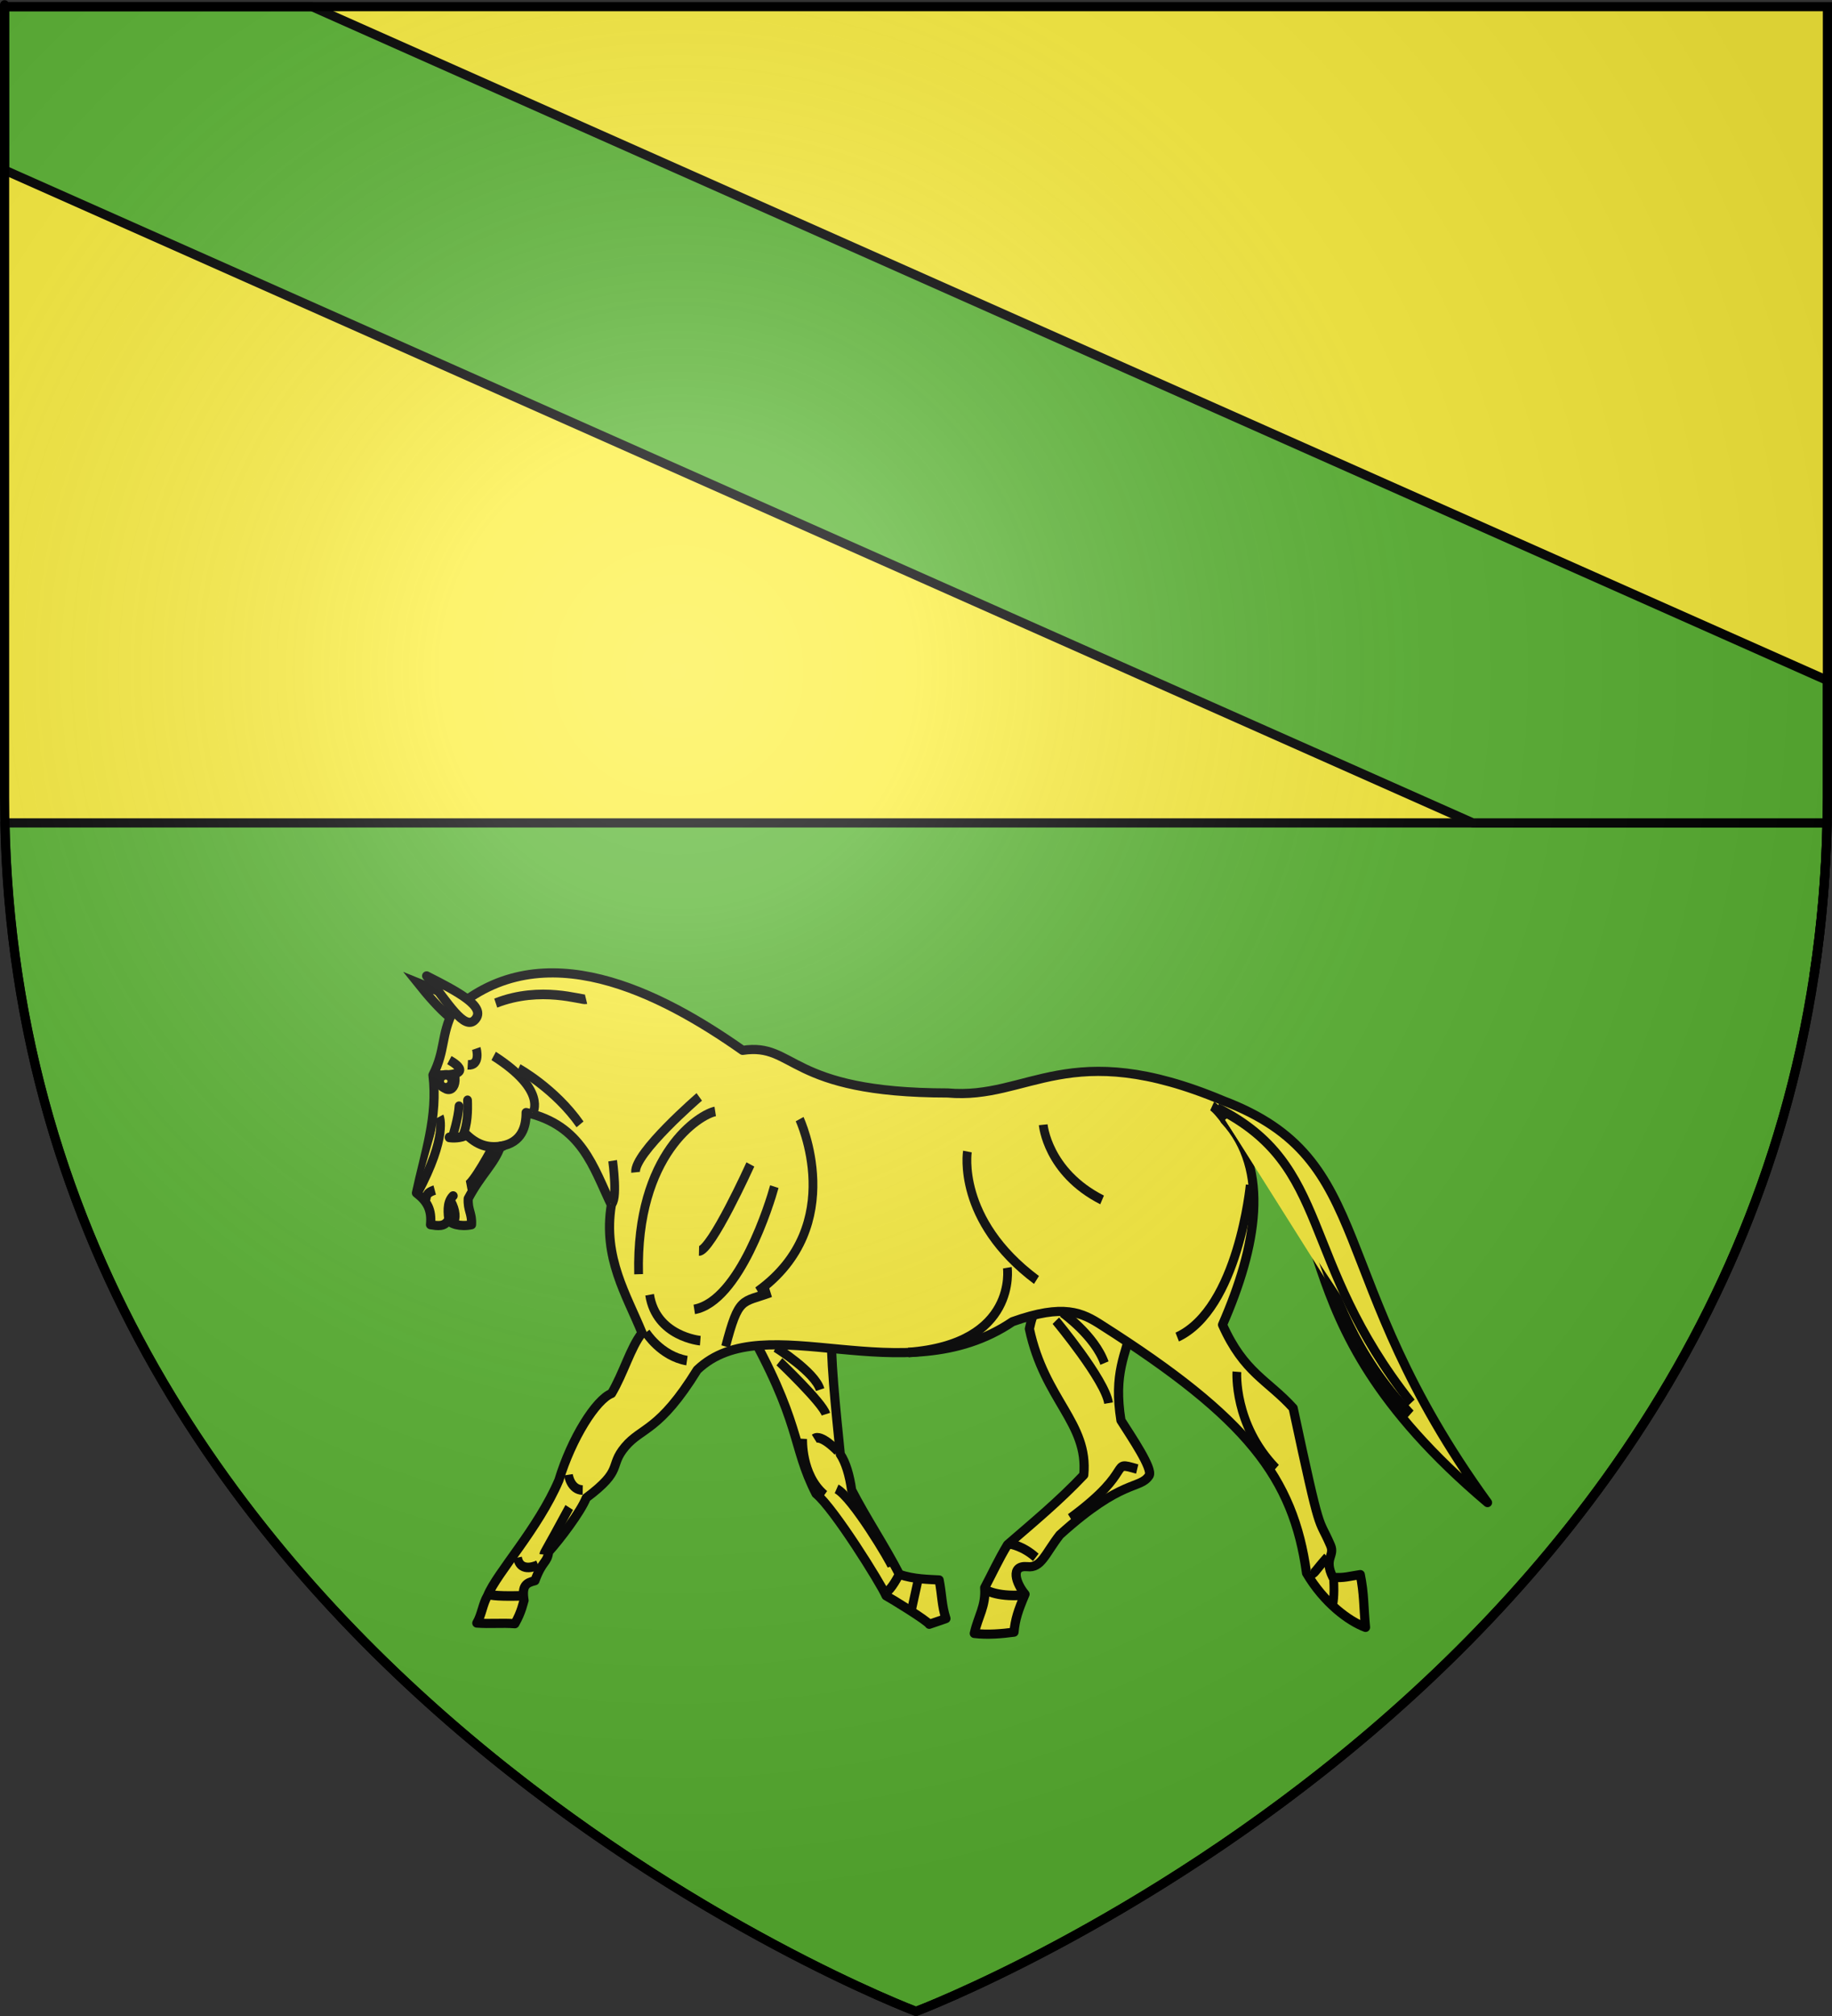 <?xml version="1.0" encoding="UTF-8" standalone="no"?>
<svg
   xmlns:dc="http://purl.org/dc/elements/1.1/"
   xmlns:cc="http://web.resource.org/cc/"
   xmlns:rdf="http://www.w3.org/1999/02/22-rdf-syntax-ns#"
   xmlns:svg="http://www.w3.org/2000/svg"
   xmlns="http://www.w3.org/2000/svg"
   xmlns:xlink="http://www.w3.org/1999/xlink"
   xmlns:sodipodi="http://sodipodi.sourceforge.net/DTD/sodipodi-0.dtd"
   xmlns:inkscape="http://www.inkscape.org/namespaces/inkscape"
   height="660"
   width="600"
   version="1.0"
   id="svg2"
   sodipodi:version="0.32"
   inkscape:version="0.45.1"
   sodipodi:docname="Blason_La_Brillanne.svg"
   sodipodi:docbase="C:\monAtelierGraphique\Blasons"
   inkscape:export-filename="/Users/olivier/Desktop/Blason Rouge/Blason_Vide_3D.png"
   inkscape:export-xdpi="144"
   inkscape:export-ydpi="144"
   inkscape:output_extension="org.inkscape.output.svg.inkscape">
  <rect width="100%" height="100%" fill="#333333" stroke="none"/>
  <sodipodi:namedview
     inkscape:window-height="750"
     inkscape:window-width="1280"
     inkscape:pageshadow="2"
     inkscape:pageopacity="0.0"
     guidetolerance="10.0"
     gridtolerance="10.0"
     objecttolerance="10.0"
     borderopacity="1.0"
     bordercolor="#666666"
     pagecolor="#ffffff"
     id="base"
     showgrid="false"
     height="660px"
     inkscape:zoom="0.22273864"
     inkscape:cx="403.19664"
     inkscape:cy="291.7268"
     inkscape:window-x="-8"
     inkscape:window-y="-8"
     inkscape:current-layer="layer4" />
  <desc
     id="desc4">Flag of Canton of Valais (Wallis)</desc>
  <defs
     id="defs6">
    <linearGradient
       id="linearGradient2893">
      <stop
         style="stop-color:white;stop-opacity:0.314;"
         offset="0"
         id="stop2895" />
      <stop
         id="stop2897"
         offset="0.19"
         style="stop-color:white;stop-opacity:0.251;" />
      <stop
         style="stop-color:#6b6b6b;stop-opacity:0.125;"
         offset="0.6"
         id="stop2901" />
      <stop
         style="stop-color:black;stop-opacity:0.125;"
         offset="1"
         id="stop2899" />
    </linearGradient>
    <linearGradient
       id="linearGradient2885">
      <stop
         id="stop2887"
         offset="0"
         style="stop-color:white;stop-opacity:1;" />
      <stop
         style="stop-color:white;stop-opacity:1;"
         offset="0.229"
         id="stop2891" />
      <stop
         id="stop2889"
         offset="1"
         style="stop-color:black;stop-opacity:1;" />
    </linearGradient>
    <linearGradient
       id="linearGradient2955">
      <stop
         id="stop2867"
         offset="0"
         style="stop-color:#fd0000;stop-opacity:1;" />
      <stop
         style="stop-color:#e77275;stop-opacity:0.659;"
         offset="0.5"
         id="stop2873" />
      <stop
         style="stop-color:black;stop-opacity:0.323;"
         offset="1"
         id="stop2959" />
    </linearGradient>
    <radialGradient
       inkscape:collect="always"
       xlink:href="#linearGradient2955"
       id="radialGradient2961"
       cx="225.524"
       cy="218.901"
       fx="225.524"
       fy="218.901"
       r="300"
       gradientTransform="matrix(-4.167939e-4,2.183,-1.884,-3.599562e-4,615.597,-289.121)"
       gradientUnits="userSpaceOnUse" />
    <polygon
       id="star"
       transform="scale(53,53)"
       points="0,-1 0.588,0.809 -0.951,-0.309 0.951,-0.309 -0.588,0.809 0,-1 " />
    <clipPath
       id="clip">
      <path
         d="M 0,-200 L 0,600 L 300,600 L 300,-200 L 0,-200 z "
         id="path10" />
    </clipPath>
    <radialGradient
       inkscape:collect="always"
       xlink:href="#linearGradient2955"
       id="radialGradient1911"
       gradientUnits="userSpaceOnUse"
       gradientTransform="matrix(-4.167939e-4,2.183,-1.884,-3.599562e-4,615.597,-289.121)"
       cx="225.524"
       cy="218.901"
       fx="225.524"
       fy="218.901"
       r="300" />
    <radialGradient
       inkscape:collect="always"
       xlink:href="#linearGradient2955"
       id="radialGradient2865"
       gradientUnits="userSpaceOnUse"
       gradientTransform="matrix(0,1.749,-1.593,-1.049767e-7,551.788,-191.29)"
       cx="225.524"
       cy="218.901"
       fx="225.524"
       fy="218.901"
       r="300" />
    <radialGradient
       inkscape:collect="always"
       xlink:href="#linearGradient2955"
       id="radialGradient2871"
       gradientUnits="userSpaceOnUse"
       gradientTransform="matrix(0,1.386,-1.323,-5.741131e-8,-158.082,-109.541)"
       cx="225.524"
       cy="218.901"
       fx="225.524"
       fy="218.901"
       r="300" />
    <radialGradient
       inkscape:collect="always"
       xlink:href="#linearGradient2893"
       id="radialGradient3163"
       gradientUnits="userSpaceOnUse"
       gradientTransform="matrix(1.353,0,0,1.349,-77.629,-85.747)"
       cx="221.445"
       cy="226.331"
       fx="221.445"
       fy="226.331"
       r="300" />
  </defs>
  <g
     inkscape:groupmode="layer"
     id="layer3"
     inkscape:label="Fond écu"
     style="display:inline"
     sodipodi:insensitive="true">
    <path
       id="path2855"
       style="fill:#fcef3c;fill-opacity:1;fill-rule:evenodd;stroke:none;stroke-width:1px;stroke-linecap:butt;stroke-linejoin:miter;stroke-opacity:1"
       d="M 300,658.5 C 300,658.5 598.5,546.18 598.5,260.728 C 598.5,-24.723 598.5,2.176 598.5,2.176 L 1.5,2.176 L 1.5,260.728 C 1.5,546.18 300,658.5 300,658.5 z "
       sodipodi:nodetypes="cccccc" />
  </g>
  <g
     inkscape:groupmode="layer"
     id="layer4"
     inkscape:label="Meubles"
     style="display:inline"
     sodipodi:insensitive="true">
    <path
       style="fill:#5ab532;fill-opacity:1;fill-rule:nonzero;stroke:#000000;stroke-width:3;stroke-linecap:round;stroke-linejoin:round;stroke-miterlimit:4;stroke-dasharray:none;stroke-dashoffset:0;stroke-opacity:1"
       d="M 1.625,269.406 C 7.602,548.444 300,658.5 300,658.5 C 300,658.5 592.398,548.444 598.375,269.406 L 1.625,269.406 z "
       id="rect3232" />
    <g
       id="g2650"
       transform="matrix(0.699,0,0,0.699,618.758,127.458)"
       style="fill:#fcef3c;fill-opacity:1;stroke:#000000;stroke-width:4.295;stroke-miterlimit:4;stroke-dasharray:none;stroke-opacity:1">
      <rect
         id="rect4832"
         style="opacity:1;fill:#fcef3c;fill-opacity:1;fill-rule:evenodd;stroke:#000000;stroke-width:4.295;stroke-linecap:square;stroke-linejoin:miter;stroke-miterlimit:4;stroke-dasharray:none;stroke-opacity:1"
         y="365.829"
         x="1250.586"
         rx="62.852"
         height="12.533"
         width="0" />
      <path
         id="path2268"
         style="fill:#fcef3c;fill-opacity:1;fill-rule:evenodd;stroke:#000000;stroke-width:4.295;stroke-linecap:butt;stroke-linejoin:miter;stroke-miterlimit:4;stroke-dasharray:none;stroke-opacity:1"
         d="M -689.491,277.937 C -679.737,290.161 -667.935,302.613 -663.718,296.179 C -659.154,289.214 -671.153,285.418 -689.491,277.937 z " />
      <path
         id="path1307"
         style="fill:#fcef3c;fill-opacity:1;fill-rule:evenodd;stroke:#000000;stroke-width:4.295;stroke-linecap:butt;stroke-linejoin:round;stroke-miterlimit:4;stroke-dasharray:none;stroke-opacity:1"
         d="M -445.186,557.637 C -443.795,564.68 -444.052,569.33 -441.996,575.714 C -441.996,575.714 -445.519,577.003 -449.807,578.401 C -450.87,576.613 -467.388,566.476 -470.026,565.061 C -472.583,559.238 -494.35,524.231 -502.846,517.253 C -514.549,494.399 -509.2,484.651 -536.599,436.627 C -522.936,436.29 -509.273,435.954 -495.61,435.617 C -496.394,452.558 -493.563,477.996 -491.492,498.783 C -488.975,502.522 -487.169,508.502 -486.174,515.549 C -479.446,528.639 -470.539,541.899 -463.811,554.989 C -457.355,557.357 -449.295,557.394 -445.186,557.637 z " />
      <path
         id="path2182"
         style="fill:#fcef3c;fill-opacity:1;fill-rule:evenodd;stroke:#000000;stroke-width:4.295;stroke-linecap:butt;stroke-linejoin:round;stroke-miterlimit:4;stroke-dasharray:none;stroke-opacity:1"
         d="M -413.132,541.118 C -400.809,530.452 -388.894,520.612 -377.416,508.465 C -375.124,484.019 -395.808,473.418 -402.897,440.002 C -398.967,421.659 -393.321,426.133 -387.94,419.138 C -376.798,425.403 -365.655,431.667 -354.513,437.931 C -357.828,452.291 -363.556,460.738 -359.989,482.908 C -354.917,490.925 -344.977,505.498 -346.773,508.73 C -351.141,515.447 -358.968,509.715 -388.647,536.525 C -395.54,545.416 -397.349,552.22 -403.878,551.407 C -412.074,550.677 -409.185,559.265 -404.925,564.317 C -408.112,571.784 -409.575,576.114 -410.1,582.09 C -415.777,582.845 -422.424,583.437 -428.708,582.686 C -426.923,574.665 -423.19,569.842 -423.843,561.286 C -420.273,554.563 -417.392,548.172 -413.132,541.118 z " />
      <path
         id="path1372"
         style="fill:#fcef3c;fill-opacity:1;fill-rule:evenodd;stroke:#000000;stroke-width:4.295;stroke-linecap:butt;stroke-linejoin:round;stroke-miterlimit:4;stroke-dasharray:none;stroke-opacity:1"
         d="M -312.02,333.221 C -384.662,302.66 -403.043,332.958 -441.171,329.561 C -516.657,329.53 -512.357,305.822 -537.242,309.595 C -575.697,282.519 -630.897,254.024 -672.763,290.844 C -678.693,302.474 -676.419,309.509 -682.349,321.14 C -679.964,340.618 -686.084,357.836 -690.083,376.402 C -685.011,380.326 -682.806,384.23 -683.488,391.247 C -680.273,391.749 -676.817,392.453 -675.002,388.818 C -674.662,390.85 -669.435,392.364 -664.282,391.253 C -663.956,385.816 -666.141,384.452 -665.815,379.015 C -659.754,367.587 -653.65,362.914 -650.675,354.494 C -640.546,352.852 -638.669,345.113 -638.688,338.725 C -612.553,344.662 -607.27,364.297 -598.765,381.983 C -602.818,406.649 -591.596,424.202 -584.383,441.933 C -589.888,448.992 -592.846,460.4 -598.668,470.3 C -605.94,473.109 -617.401,491.319 -623.339,510.948 C -633.132,533.802 -652.294,554.134 -656.711,564.94 C -659.127,569.078 -659.385,573.689 -661.801,577.827 C -655.824,578.297 -649.955,577.666 -643.977,578.136 C -640.716,572.44 -640.018,568.047 -639.665,567.244 C -640.784,560.268 -638.734,559.025 -634.563,557.983 C -631.097,548.423 -628.791,549.836 -628.142,544.448 C -623.037,538.826 -613.068,525.719 -610.513,519.187 C -592.723,505.877 -600.115,504.561 -592.341,495.278 C -584.567,485.995 -576.406,488.22 -558.527,459.26 C -526.563,428.794 -462.091,471.385 -410.802,436.677 C -386.77,428.094 -378.108,432.449 -368.964,438.381 C -300.487,481.917 -279.214,509.763 -273.028,554.442 C -264.815,568.373 -253.237,576.947 -245.396,579.846 C -246.351,570.019 -245.987,564.445 -247.855,555.129 C -252.382,555.772 -255.907,556.939 -260.73,556.359 C -265.08,547.496 -259.628,546.457 -261.784,541.443 C -267.87,527.288 -265.968,539.601 -279.309,477.139 C -291.249,463.947 -302.337,460.694 -312.403,438.119 C -296.392,401.57 -290.008,365.308 -311.277,342.317 C -249.59,379.299 -294.113,431.853 -188.237,521.401 C -265.291,415.14 -239.056,360.939 -312.02,333.221 z " />
      <path
         id="path2271"
         style="fill:#fcef3c;fill-opacity:1;fill-rule:evenodd;stroke:#000000;stroke-width:4.295;stroke-linecap:butt;stroke-linejoin:round;stroke-miterlimit:4;stroke-dasharray:none;stroke-opacity:1"
         d="M -685.306,274.726 C -675.552,286.95 -667.534,300.914 -662.534,295.13 C -657.439,289.236 -669.916,282.508 -685.306,274.726 z " />
      <path
         id="path1311"
         style="fill:#fcef3c;fill-opacity:1;fill-rule:evenodd;stroke:#000000;stroke-width:4.295;stroke-linecap:butt;stroke-linejoin:miter;stroke-miterlimit:4;stroke-dasharray:none;stroke-opacity:1"
         d="M -674.665,314.172 C -674.665,314.172 -660.505,321.636 -680.595,321.143 C -677.674,331.042 -670.627,329.457 -672.232,320.798" />
      <path
         id="path2186"
         style="fill:#fcef3c;fill-opacity:1;fill-rule:evenodd;stroke:#000000;stroke-width:4.471;stroke-linecap:round;stroke-linejoin:round;stroke-miterlimit:4;stroke-dasharray:none;stroke-opacity:1"
         transform="matrix(-0.921,9.4128783e-2,8.5117716e-2,0.993,-84.74,30.429)"
         d="M 667.008,232.786 C 667.01,234.473 665.606,235.842 663.874,235.842 C 662.142,235.842 660.739,234.473 660.74,232.786 C 660.739,231.099 662.142,229.73 663.874,229.73 C 665.606,229.73 667.01,231.099 667.008,232.786 z " />
      <g
         id="g2673"
         style="fill:#fcef3c;fill-opacity:1;stroke:#000000;stroke-width:5.056;stroke-miterlimit:4;stroke-dasharray:none;stroke-opacity:1"
         transform="matrix(-0.809,8.2718963e-2,7.5734487e-2,0.884,-157.382,63.859)">
        <path
           id="path2266"
           style="fill:#fcef3c;fill-opacity:1;fill-rule:evenodd;stroke:#000000;stroke-width:5.056;stroke-linecap:butt;stroke-linejoin:miter;stroke-miterlimit:4;stroke-dasharray:none;stroke-opacity:1"
           d="M 645.457,506.603 C 661.914,505.455 663.637,504.116 663.637,504.116" />
        <path
           id="path2272"
           style="fill:#fcef3c;fill-opacity:1;fill-rule:evenodd;stroke:#000000;stroke-width:5.056;stroke-linecap:butt;stroke-linejoin:miter;stroke-miterlimit:4;stroke-dasharray:none;stroke-opacity:1"
           d="M 633.976,491.295 C 633.976,491.295 644.692,495.122 645.457,486.319" />
        <g
           id="g2584"
           style="fill:#fcef3c;fill-opacity:1;stroke:#000000;stroke-width:5.056;stroke-miterlimit:4;stroke-dasharray:none;stroke-opacity:1">
          <path
             id="path1309"
             style="fill:#fcef3c;fill-opacity:1;fill-rule:evenodd;stroke:#000000;stroke-width:5.056;stroke-linecap:butt;stroke-linejoin:miter;stroke-miterlimit:4;stroke-dasharray:none;stroke-opacity:1"
             d="M 614.779,253.55 C 614.779,253.55 605.356,242.414 634.481,221.569" />
          <path
             id="path2188"
             style="opacity:1;fill:#fcef3c;fill-opacity:1;fill-rule:evenodd;stroke:#000000;stroke-width:5.056;stroke-linecap:round;stroke-linejoin:round;stroke-miterlimit:4;stroke-dasharray:none;stroke-opacity:1"
             d="M 633.609,269.4 C 640.848,269.878 647.303,268.486 653.818,261.605 C 657.395,262.926 661.876,262.498 664.065,261.949" />
          <path
             id="path2190"
             style="opacity:1;fill:#fcef3c;fill-opacity:1;fill-rule:evenodd;stroke:#000000;stroke-width:5.056;stroke-linecap:round;stroke-linejoin:round;stroke-miterlimit:4;stroke-dasharray:none;stroke-opacity:1"
             d="M 651.669,243.461 C 651.95,248.567 652.654,256.267 656.313,262.037" />
          <path
             id="path2192"
             style="opacity:1;fill:#fcef3c;fill-opacity:1;fill-rule:evenodd;stroke:#000000;stroke-width:5.056;stroke-linecap:round;stroke-linejoin:round;stroke-miterlimit:4;stroke-dasharray:none;stroke-opacity:1"
             d="M 656.855,246.115 C 657.82,252.266 662.042,261.675 662.042,261.675" />
          <path
             id="path2199"
             style="fill:#fcef3c;fill-opacity:1;fill-rule:evenodd;stroke:#000000;stroke-width:5.056;stroke-linecap:butt;stroke-linejoin:miter;stroke-miterlimit:4;stroke-dasharray:none;stroke-opacity:1"
             d="M 510.012,262.621 C 518.678,263.27 557.72,280.238 562.002,343.997" />
          <path
             id="path2207"
             style="fill:#fcef3c;fill-opacity:1;fill-rule:evenodd;stroke:#000000;stroke-width:5.056;stroke-linecap:butt;stroke-linejoin:miter;stroke-miterlimit:4;stroke-dasharray:none;stroke-opacity:1"
             d="M 479.779,305.287 C 482.906,313.097 505.214,363.594 531.769,365.471" />
          <path
             id="path2230"
             style="fill:#fcef3c;fill-opacity:1;fill-rule:evenodd;stroke:#000000;stroke-width:5.056;stroke-linecap:butt;stroke-linejoin:miter;stroke-miterlimit:4;stroke-dasharray:none;stroke-opacity:1"
             d="M 322.356,287.236 C 322.356,287.236 322.356,312.322 292.253,329.882" />
          <path
             id="path2232"
             style="fill:#fcef3c;fill-opacity:1;fill-rule:evenodd;stroke:#000000;stroke-width:5.056;stroke-linecap:butt;stroke-linejoin:miter;stroke-miterlimit:4;stroke-dasharray:none;stroke-opacity:1"
             d="M 620.881,229.538 C 620.881,229.538 600.812,242.081 588.269,262.15" />
          <path
             id="path2236"
             style="fill:#fcef3c;fill-opacity:1;fill-rule:evenodd;stroke:#000000;stroke-width:5.056;stroke-linecap:butt;stroke-linejoin:miter;stroke-miterlimit:4;stroke-dasharray:none;stroke-opacity:1"
             d="M 639.645,269.58 C 639.645,269.58 652.657,287.879 656.317,288.285" />
          <path
             id="path2238"
             style="fill:#fcef3c;fill-opacity:1;fill-rule:evenodd;stroke:#000000;stroke-width:5.056;stroke-linecap:butt;stroke-linejoin:miter;stroke-miterlimit:4;stroke-dasharray:none;stroke-opacity:1"
             d="M 518.466,254.128 C 518.466,254.128 558.724,280.153 558.724,290.319" />
          <path
             id="path2242"
             style="fill:#fcef3c;fill-opacity:1;fill-rule:evenodd;stroke:#000000;stroke-width:5.056;stroke-linecap:butt;stroke-linejoin:miter;stroke-miterlimit:4;stroke-dasharray:none;stroke-opacity:1"
             d="M 492.441,292.352 C 492.441,292.352 519.279,335.862 526.192,335.049" />
          <path
             id="path2244"
             style="fill:#fcef3c;fill-opacity:1;fill-rule:evenodd;stroke:#000000;stroke-width:5.056;stroke-linecap:butt;stroke-linejoin:miter;stroke-miterlimit:4;stroke-dasharray:none;stroke-opacity:1"
             d="M 461.943,271.207 C 461.943,271.207 438.765,329.763 494.474,359.447" />
          <path
             id="path2246"
             style="fill:#fcef3c;fill-opacity:1;fill-rule:evenodd;stroke:#000000;stroke-width:5.056;stroke-linecap:butt;stroke-linejoin:miter;stroke-miterlimit:4;stroke-dasharray:none;stroke-opacity:1"
             d="M 487.155,360.667 C 504.234,364.734 505.454,360.667 515.62,386.692" />
          <path
             id="path2248"
             style="fill:#fcef3c;fill-opacity:1;fill-rule:evenodd;stroke:#000000;stroke-width:5.056;stroke-linecap:butt;stroke-linejoin:miter;stroke-miterlimit:4;stroke-dasharray:none;stroke-opacity:1"
             d="M 644.118,216.717 C 644.118,216.717 642.085,226.069 649.811,224.85" />
          <path
             id="path2250"
             style="fill:#fcef3c;fill-opacity:1;fill-rule:evenodd;stroke:#000000;stroke-width:5.056;stroke-linecap:butt;stroke-linejoin:miter;stroke-miterlimit:4;stroke-dasharray:none;stroke-opacity:1"
             d="M 578.649,196.791 C 581.089,197.198 603.861,187.032 630.699,193.945" />
          <path
             id="path2252"
             style="fill:#fcef3c;fill-opacity:1;fill-rule:evenodd;stroke:#000000;stroke-width:5.056;stroke-linecap:butt;stroke-linejoin:miter;stroke-miterlimit:4;stroke-dasharray:none;stroke-opacity:1"
             d="M 571.329,282.999 C 571.329,282.999 570.109,305.364 574.582,305.771" />
          <path
             id="path2254"
             style="fill:#fcef3c;fill-opacity:1;fill-rule:evenodd;stroke:#000000;stroke-width:5.056;stroke-linecap:butt;stroke-linejoin:miter;stroke-miterlimit:4;stroke-dasharray:none;stroke-opacity:1"
             d="M 529.852,382.219 C 529.852,382.219 555.064,377.746 556.69,355.381" />
          <path
             id="path2256"
             style="fill:#fcef3c;fill-opacity:1;fill-rule:evenodd;stroke:#000000;stroke-width:5.056;stroke-linecap:butt;stroke-linejoin:miter;stroke-miterlimit:4;stroke-dasharray:none;stroke-opacity:1"
             d="M 367.196,297.231 C 367.196,297.231 376.955,332.609 333.852,368.394" />
          <path
             id="path2258"
             style="fill:#fcef3c;fill-opacity:1;fill-rule:evenodd;stroke:#000000;stroke-width:5.056;stroke-linecap:butt;stroke-linejoin:miter;stroke-miterlimit:4;stroke-dasharray:none;stroke-opacity:1"
             d="M 668.612,250.564 C 668.612,250.564 664.593,261.088 684.878,289.41" />
          <path
             id="path2260"
             style="fill:#fcef3c;fill-opacity:1;fill-rule:evenodd;stroke:#000000;stroke-width:5.056;stroke-linecap:butt;stroke-linejoin:miter;stroke-miterlimit:4;stroke-dasharray:none;stroke-opacity:1"
             d="M 680.476,293.237 C 679.711,292.28 680.859,289.984 674.927,288.836" />
          <path
             id="path2262"
             style="fill:#fcef3c;fill-opacity:1;fill-rule:evenodd;stroke:#000000;stroke-width:5.056;stroke-linecap:butt;stroke-linejoin:miter;stroke-miterlimit:4;stroke-dasharray:none;stroke-opacity:1"
             d="M 560.685,374.948 C 560.685,374.948 553.413,388.151 538.487,391.979" />
          <path
             id="path2264"
             style="fill:#fcef3c;fill-opacity:1;fill-rule:evenodd;stroke:#000000;stroke-width:5.056;stroke-linecap:butt;stroke-linejoin:miter;stroke-miterlimit:4;stroke-dasharray:none;stroke-opacity:1"
             d="M 612.161,445.559 C 612.161,445.559 611.778,453.597 604.698,454.362" />
          <path
             id="path2269"
             style="fill:#fcef3c;fill-opacity:1;fill-rule:evenodd;stroke:#000000;stroke-width:5.056;stroke-linecap:butt;stroke-linejoin:miter;stroke-miterlimit:4;stroke-dasharray:none;stroke-opacity:1"
             d="M 613.309,462.782 C 630.149,486.128 629.957,484.98 630.149,486.128" />
          <path
             id="path2274"
             style="fill:#fcef3c;fill-opacity:1;fill-rule:evenodd;stroke:#000000;stroke-width:5.056;stroke-linecap:butt;stroke-linejoin:miter;stroke-miterlimit:4;stroke-dasharray:none;stroke-opacity:1"
             d="M 416.727,520.04 C 422.276,536.305 422.276,536.305 422.276,536.305" />
          <path
             id="path2276"
             style="fill:#fcef3c;fill-opacity:1;fill-rule:evenodd;stroke:#000000;stroke-width:5.056;stroke-linecap:butt;stroke-linejoin:miter;stroke-miterlimit:4;stroke-dasharray:none;stroke-opacity:1"
             d="M 427.116,515.597 C 427.116,515.597 432.856,524.017 435.535,524.017" />
          <path
             id="path2278"
             style="fill:#fcef3c;fill-opacity:1;fill-rule:evenodd;stroke:#000000;stroke-width:5.056;stroke-linecap:butt;stroke-linejoin:miter;stroke-miterlimit:4;stroke-dasharray:none;stroke-opacity:1"
             d="M 430.943,511.005 C 431.326,508.708 450.27,472.541 458.881,467.375" />
          <path
             id="path2280"
             style="fill:#fcef3c;fill-opacity:1;fill-rule:evenodd;stroke:#000000;stroke-width:5.056;stroke-linecap:butt;stroke-linejoin:miter;stroke-miterlimit:4;stroke-dasharray:none;stroke-opacity:1"
             d="M 456.394,447.664 C 456.394,447.664 465.005,437.522 469.215,439.819" />
          <path
             id="path2282"
             style="fill:#fcef3c;fill-opacity:1;fill-rule:evenodd;stroke:#000000;stroke-width:5.056;stroke-linecap:butt;stroke-linejoin:miter;stroke-miterlimit:4;stroke-dasharray:none;stroke-opacity:1"
             d="M 475.912,439.245 C 475.912,439.245 478.591,458.189 466.153,469.862" />
          <path
             id="path2284"
             style="fill:#fcef3c;fill-opacity:1;fill-rule:evenodd;stroke:#000000;stroke-width:5.056;stroke-linecap:butt;stroke-linejoin:miter;stroke-miterlimit:4;stroke-dasharray:none;stroke-opacity:1"
             d="M 485.48,397.528 C 485.48,397.528 462.517,421.639 461.369,427.572" />
          <path
             id="path2286"
             style="fill:#fcef3c;fill-opacity:1;fill-rule:evenodd;stroke:#000000;stroke-width:5.056;stroke-linecap:butt;stroke-linejoin:miter;stroke-miterlimit:4;stroke-dasharray:none;stroke-opacity:1"
             d="M 486.82,389.874 C 486.82,389.874 465.388,404.991 463.474,414.368" />
          <path
             id="path2288"
             style="fill:#fcef3c;fill-opacity:1;fill-rule:evenodd;stroke:#000000;stroke-width:5.056;stroke-linecap:butt;stroke-linejoin:miter;stroke-miterlimit:4;stroke-dasharray:none;stroke-opacity:1"
             d="M 349.998,360.404 C 349.998,360.404 347.51,401.164 411.041,399.633" />
          <path
             id="path2290"
             style="fill:#fcef3c;fill-opacity:1;fill-rule:evenodd;stroke:#000000;stroke-width:5.056;stroke-linecap:butt;stroke-linejoin:miter;stroke-miterlimit:4;stroke-dasharray:none;stroke-opacity:1"
             d="M 206.477,329.978 C 206.477,329.978 219.299,394.275 255.848,405.948" />
          <path
             id="path2292"
             style="fill:#fcef3c;fill-opacity:1;fill-rule:evenodd;stroke:#000000;stroke-width:5.056;stroke-linecap:butt;stroke-linejoin:miter;stroke-miterlimit:4;stroke-dasharray:none;stroke-opacity:1"
             d="M 379.084,527.844 C 379.084,527.844 373.343,532.82 356.887,533.202" />
          <path
             id="path2294"
             style="fill:#fcef3c;fill-opacity:1;fill-rule:evenodd;stroke:#000000;stroke-width:5.056;stroke-linecap:butt;stroke-linejoin:miter;stroke-miterlimit:4;stroke-dasharray:none;stroke-opacity:1"
             d="M 361.862,505.647 C 361.862,505.647 354.59,507.369 347.893,514.066" />
          <path
             id="path2296"
             style="fill:#fcef3c;fill-opacity:1;fill-rule:evenodd;stroke:#000000;stroke-width:5.056;stroke-linecap:butt;stroke-linejoin:miter;stroke-miterlimit:4;stroke-dasharray:none;stroke-opacity:1"
             d="M 326.078,495.313 C 285.318,473.115 301.966,466.992 285.318,473.115" />
          <path
             id="path2298"
             style="fill:#fcef3c;fill-opacity:1;fill-rule:evenodd;stroke:#000000;stroke-width:5.056;stroke-linecap:butt;stroke-linejoin:miter;stroke-miterlimit:4;stroke-dasharray:none;stroke-opacity:1"
             d="M 324.738,390.83 C 324.738,390.83 299.287,424.701 298.522,436.948" />
          <path
             id="path2300"
             style="fill:#fcef3c;fill-opacity:1;fill-rule:evenodd;stroke:#000000;stroke-width:5.056;stroke-linecap:butt;stroke-linejoin:miter;stroke-miterlimit:4;stroke-dasharray:none;stroke-opacity:1"
             d="M 320.528,387.003 C 320.528,387.003 303.114,400.781 298.904,415.707" />
          <path
             id="path2302"
             style="fill:#fcef3c;fill-opacity:1;fill-rule:evenodd;stroke:#000000;stroke-width:5.056;stroke-linecap:butt;stroke-linejoin:miter;stroke-miterlimit:4;stroke-dasharray:none;stroke-opacity:1"
             d="M 223.317,427.38 C 223.317,427.38 227.91,454.745 205.712,480.196" />
          <path
             id="path2304"
             style="fill:#fcef3c;fill-opacity:1;fill-rule:evenodd;stroke:#000000;stroke-width:5.056;stroke-linecap:butt;stroke-linejoin:miter;stroke-miterlimit:4;stroke-dasharray:none;stroke-opacity:1"
             d="M 180.453,529.567 C 188.872,536.647 188.681,537.986 190.977,537.412" />
          <path
             id="path2306"
             style="fill:#fcef3c;fill-opacity:1;fill-rule:evenodd;stroke:#000000;stroke-width:5.056;stroke-linecap:butt;stroke-linejoin:miter;stroke-miterlimit:4;stroke-dasharray:none;stroke-opacity:1"
             d="M 177.965,541.239 C 178.156,550.807 179.687,554.635 179.687,554.635" />
          <path
             id="path2316"
             style="fill:#fcef3c;fill-opacity:1;fill-rule:evenodd;stroke:#000000;stroke-width:5.056;stroke-linecap:butt;stroke-linejoin:miter;stroke-miterlimit:4;stroke-dasharray:none;stroke-opacity:1"
             d="M 219.465,291.196 C 156.527,330.601 184.786,389.861 125.71,458.894" />
          <path
             id="path2318"
             style="fill:#fcef3c;fill-opacity:1;fill-rule:evenodd;stroke:#000000;stroke-width:5.056;stroke-linecap:butt;stroke-linejoin:miter;stroke-miterlimit:4;stroke-dasharray:none;stroke-opacity:1"
             d="M 221.698,287.746 C 158.015,324.487 182.646,371.656 124.706,453.006" />
          <path
             id="path2322"
             style="fill:#fcef3c;fill-opacity:1;fill-rule:evenodd;stroke:#000000;stroke-width:5.056;stroke-linecap:butt;stroke-linejoin:miter;stroke-miterlimit:4;stroke-dasharray:none;stroke-opacity:1"
             d="M 217.796,294.5 C 222.218,287.867 224.429,286.485 224.429,286.485" />
        </g>
      </g>
      <path
         id="path2359"
         style="fill:#fcef3c;fill-opacity:1;fill-rule:evenodd;stroke:#000000;stroke-width:4.295;stroke-linecap:round;stroke-linejoin:miter;stroke-miterlimit:4;stroke-dasharray:none;stroke-opacity:1"
         d="M -674.861,389.196 C -675.159,386.456 -676.111,380.912 -672.9,377.731" />
      <path
         id="path2361"
         style="fill:#fcef3c;fill-opacity:1;fill-rule:evenodd;stroke:#000000;stroke-width:4.295;stroke-linecap:round;stroke-linejoin:miter;stroke-miterlimit:4;stroke-dasharray:none;stroke-opacity:1"
         d="M -672.834,390.045 C -671.515,388.694 -671.651,384.452 -674.042,380.259" />
    </g>
    <path
       style="fill:#5ab532;fill-opacity:1;fill-rule:nonzero;stroke:#000000;stroke-width:3;stroke-linecap:round;stroke-linejoin:round;stroke-miterlimit:4;stroke-dasharray:none;stroke-dashoffset:0;stroke-opacity:1"
       d="M 1.5,2.188 C 1.5,2.188 1.5,54.985 1.5,55.688 L 482.375,269.406 L 598.375,269.406 C 598.007,286.599 596.533,303.139 594.125,319.062 L 594.188,319.094 C 596.998,300.505 598.5,281.04 598.5,260.719 L 598.5,222.781 L 102.219,2.188 L 1.5,2.188 z "
       id="rect6711" />
  </g>
  <g
     inkscape:groupmode="layer"
     id="layer2"
     inkscape:label="Reflet final"
     sodipodi:insensitive="true"
     style="display:inline">
    <path
       sodipodi:nodetypes="cccccc"
       d="M 300,658.5 C 300,658.5 598.5,546.18 598.5,260.728 C 598.5,-24.723 598.5,2.176 598.5,2.176 L 1.5,2.176 L 1.5,260.728 C 1.5,546.18 300,658.5 300,658.5 z "
       style="opacity:1;fill:url(#radialGradient3163);fill-opacity:1;fill-rule:evenodd;stroke:none;stroke-width:1px;stroke-linecap:butt;stroke-linejoin:miter;stroke-opacity:1"
       id="path2875"
       inkscape:export-xdpi="144"
       inkscape:export-ydpi="144" />
  </g>
  <g
     inkscape:groupmode="layer"
     id="layer1"
     inkscape:label="Contour final"
     sodipodi:insensitive="true"
     style="display:inline">
    <path
       sodipodi:nodetypes="cccccc"
       d="M 300,658.5 C 300,658.5 1.5,546.18 1.5,260.728 C 1.5,-24.723 1.5,2.176 1.5,2.176 L 598.5,2.176 L 598.5,260.728 C 598.5,546.18 300,658.5 300,658.5 z "
       style="opacity:1;fill:none;fill-opacity:1;fill-rule:evenodd;stroke:#000000;stroke-width:3;stroke-linecap:butt;stroke-linejoin:miter;stroke-miterlimit:4;stroke-dasharray:none;stroke-opacity:1"
       id="path1411"
       inkscape:export-xdpi="144"
       inkscape:export-ydpi="144" />
  </g>
</svg>
